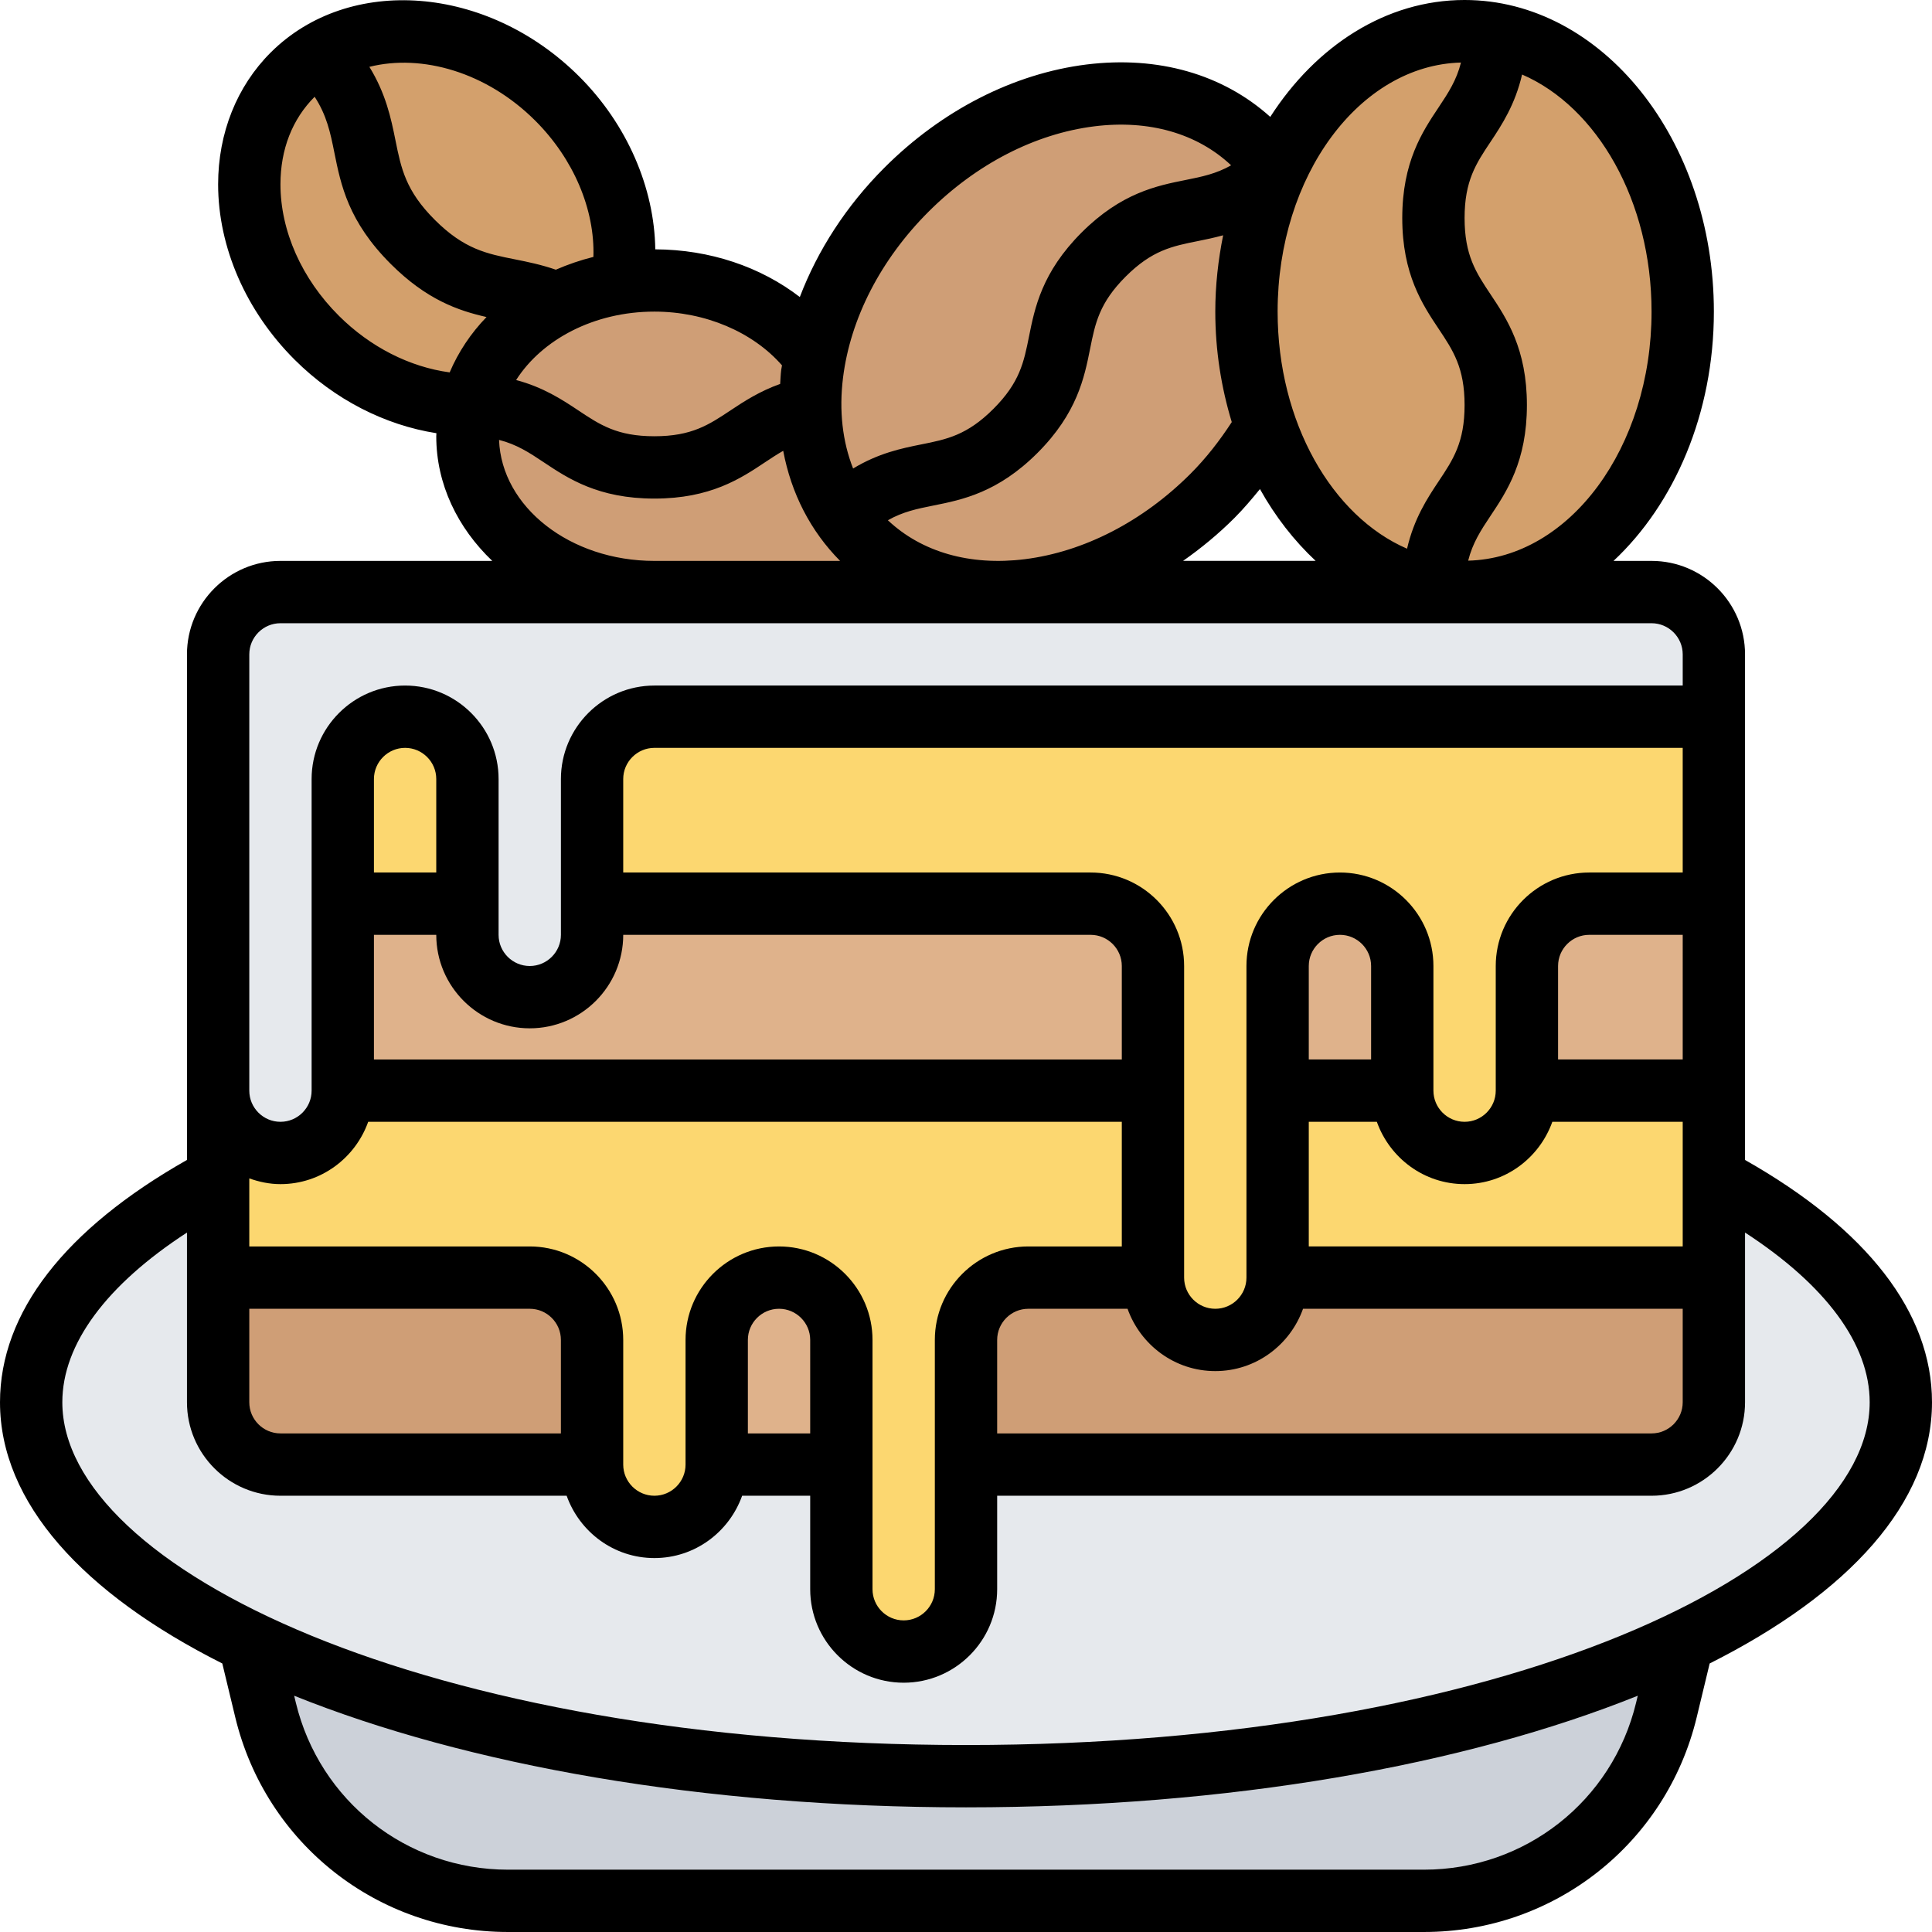 <svg height="496pt" viewBox="0 0 496 496" width="496pt" xmlns="http://www.w3.org/2000/svg"><path d="m432 421.68-4.16 17.281c-6.961 28.801-32.641 49.039-62.238 49.039h-235.203c-29.598 0-55.277-20.238-62.238-48.961l-4.16-17.359c44 20.961 110.078 34.32 184 34.32s140-13.359 184-34.32zm0 0" fill="#ccd1d9"/><path d="m56 328v32c0 8.801 7.199 16 16 16h80c0 4.398 1.762 8.398 4.719 11.281 2.883 2.957 6.883 4.719 11.281 4.719 8.801 0 16-7.199 16-16h32v32c0 4.398 1.762 8.398 4.719 11.281 2.883 2.957 6.883 4.719 11.281 4.719 8.801 0 16-7.199 16-16v-32h176c8.801 0 16-7.199 16-16v-57.602c30.16 16 48 36 48 57.602 0 23.52-21.039 44.961-56 61.68-44 20.961-110.078 34.32-184 34.32s-140-13.359-184-34.32c-34.961-16.719-56-38.16-56-61.68 0-21.602 17.84-41.602 48-57.602zm0 0" fill="#e6e9ed"/><path d="m440 328v32c0 8.801-7.199 16-16 16h-176v-32c0-8.801 7.199-16 16-16h32c0 4.398 1.762 8.398 4.719 11.281 2.883 2.957 6.883 4.719 11.281 4.719 8.801 0 16-7.199 16-16zm0 0" fill="#cf9e76"/><path d="m440 302.398v25.602h-112v-48h32c0 4.398 1.762 8.398 4.719 11.281 2.883 2.957 6.883 4.719 11.281 4.719 8.801 0 16-7.199 16-16h48zm0 0" fill="#fcd770"/><path d="m152 344v32h-80c-8.801 0-16-7.199-16-16v-32h80c8.801 0 16 7.199 16 16zm0 0" fill="#cf9e76"/><path d="m216 344v32h-32v-32c0-4.398 1.762-8.398 4.719-11.281 2.883-2.957 6.883-4.719 11.281-4.719 8.801 0 16 7.199 16 16zm0 0" fill="#dfb28b"/><path d="m56 280c0 8.801 7.199 16 16 16 4.398 0 8.398-1.762 11.281-4.719 2.957-2.883 4.719-6.883 4.719-11.281h208v48h-32c-8.801 0-16 7.199-16 16v64c0 8.801-7.199 16-16 16-4.398 0-8.398-1.762-11.281-4.719-2.957-2.883-4.719-6.883-4.719-11.281v-64c0-8.801-7.199-16-16-16-4.398 0-8.398 1.762-11.281 4.719-2.957 2.883-4.719 6.883-4.719 11.281v32c0 8.801-7.199 16-16 16-4.398 0-8.398-1.762-11.281-4.719-2.957-2.883-4.719-6.883-4.719-11.281v-32c0-8.801-7.199-16-16-16h-80zm0 0" fill="#fcd770"/><path d="m440 232v48h-48v-32c0-8.801 7.199-16 16-16zm0 0" fill="#dfb28b"/><path d="m360 248v32h-32v-32c0-4.398 1.762-8.398 4.719-11.281 2.883-2.957 6.883-4.719 11.281-4.719 8.801 0 16 7.199 16 16zm0 0" fill="#dfb28b"/><path d="m296 280h-208v-48h32v8c0 8.801 7.199 16 16 16 4.398 0 8.398-1.762 11.281-4.719 2.957-2.883 4.719-6.883 4.719-11.281v-8h128c8.801 0 16 7.199 16 16zm0 0" fill="#dfb28b"/><path d="m440 184v48h-32c-8.801 0-16 7.199-16 16v32c0 8.801-7.199 16-16 16-4.398 0-8.398-1.762-11.281-4.719-2.957-2.883-4.719-6.883-4.719-11.281v-32c0-8.801-7.199-16-16-16-4.398 0-8.398 1.762-11.281 4.719-2.957 2.883-4.719 6.883-4.719 11.281v80c0 8.801-7.199 16-16 16-4.398 0-8.398-1.762-11.281-4.719-2.957-2.883-4.719-6.883-4.719-11.281v-80c0-8.801-7.199-16-16-16h-128v-32c0-8.801 7.199-16 16-16zm0 0" fill="#fcd770"/><path d="m120 200v32h-32v-32c0-8.801 7.199-16 16-16 4.398 0 8.398 1.762 11.281 4.719 2.957 2.883 4.719 6.883 4.719 11.281zm0 0" fill="#fcd770"/><path d="m440 168v16h-272c-8.801 0-16 7.199-16 16v40c0 4.398-1.762 8.398-4.719 11.281-2.883 2.957-6.883 4.719-11.281 4.719-8.801 0-16-7.199-16-16v-40c0-4.398-1.762-8.398-4.719-11.281-2.883-2.957-6.883-4.719-11.281-4.719-8.801 0-16 7.199-16 16v80c0 4.398-1.762 8.398-4.719 11.281-2.883 2.957-6.883 4.719-11.281 4.719-8.801 0-16-7.199-16-16v-112c0-8.801 7.199-16 16-16h352c8.801 0 16 7.199 16 16zm0 0" fill="#e6e9ed"/><path d="m143.039 25.281c13.68 13.68 19.441 31.758 16.641 47.359-6.078.879-11.758 2.641-16.801 5.281-12.32-5.523-22.801-1.762-36.879-15.762-18.238-18.238-6.48-30.398-23.922-48.398 17.523-10.641 43.043-6.402 60.961 11.52zm0 0" fill="#d3a06c"/><path d="m142.879 77.922c-11.117 5.68-19.277 15.117-21.918 26.078-13.602 0-28.16-5.84-39.602-17.281-20.48-20.32-23.199-50.641-6.16-67.598 2.082-2.082 4.402-3.84 6.879-5.359 17.441 18 5.684 30.16 23.922 48.398 14.078 14 24.559 10.238 36.879 15.762zm0 0" fill="#d3a06c"/><g fill="#cf9e76"><path d="m216.398 132.32c1.523 2.16 3.203 4.238 5.121 6.16 9.039 9.121 21.441 13.52 34.719 13.52h-88.238c-26.48 0-48-17.922-48-40 0-2.719.32-5.441.961-8 23.039.398 23.359 16 47.039 16 21.039 0 23.602-12.32 40.078-15.281.082 10.16 2.801 19.68 8.32 27.602zm0 0"/><path d="m209.199 91.441c-.879 4.48-1.277 8.957-1.121 13.277-16.477 2.961-19.039 15.281-40.078 15.281-23.68 0-24-15.602-47.039-16 2.641-10.961 10.801-20.398 21.918-26.078 5.043-2.641 10.723-4.402 16.801-5.281 2.641-.402 5.441-.641 8.32-.641 17.441 0 32.801 7.84 41.199 19.441zm0 0"/><path d="m327.52 43.68.082.082c-4.883 10.637-7.602 23.039-7.602 36.238 0 10.559 1.762 20.641 5.039 29.68-3.68 6.16-8.238 12.16-13.758 17.602-16.242 16.238-36.562 24.719-55.043 24.719-13.277 0-25.68-4.398-34.719-13.52-1.918-1.922-3.598-4-5.121-6.16 16.402-15.602 27.602-5.039 44.32-21.68 16.961-16.961 5.602-28.32 22.641-45.281 16.641-16.641 27.762-6.16 44.16-21.68zm0 0"/><path d="m209.199 91.441c2.879-14.883 10.801-30 23.52-42.723 27.922-27.918 68.082-32.957 89.762-11.199 1.918 1.84 3.598 4 5.039 6.16-16.398 15.52-27.52 5.039-44.16 21.68-17.039 16.961-5.68 28.32-22.641 45.281-16.719 16.641-27.918 6.078-44.32 21.68-5.52-7.922-8.238-17.441-8.32-27.602-.156-4.32.242-8.797 1.121-13.277zm0 0"/></g><path d="m384 8.719c27.121 4.961 48 34.961 48 71.281 0 39.762-25.039 72-56 72-2.719 0-5.359-.238-8-.719.32-23.281 16-23.52 16-47.281 0-24-16-24-16-48 0-23.762 15.68-24 16-47.281zm0 0" fill="#d3a06c"/><path d="m327.762 43.441c9.68-21.203 27.68-35.441 48.238-35.441 2.719 0 5.359.238 8 .719-.32 23.281-16 23.52-16 47.281 0 24 16 24 16 48 0 23.762-15.68 24-16 47.281-19.199-3.52-35.281-19.602-42.961-41.602-3.277-9.039-5.039-19.121-5.039-29.68 0-13.199 2.719-25.602 7.602-36.238 0-.082.078-.242.16-.32zm0 0" fill="#d3a06c"/><path d="m496 360c0-23.047-16.688-44.465-48-62.207v-129.793c0-13.23-10.77-24-24-24h-9.762c15.602-14.602 25.762-37.816 25.762-64 0-44.113-28.711-80-64-80-20.16 0-38.145 11.742-49.887 30.008-12.145-10.93-28.738-15.727-47.168-13.449-18.723 2.336-37.152 11.754-51.891 26.496-9.773 9.77-17.133 21.176-21.719 33.203-10.047-7.746-23.09-12.195-37.105-12.242-.223-15.77-7.191-32.078-19.559-44.406-23.52-23.441-59.023-26.184-79.152-6.152-8.719 8.688-13.52 20.711-13.52 33.863 0 16.176 7.176 32.609 19.688 45.07 10.234 10.195 23.129 16.754 36.352 18.824 0 .266-.039.52-.039.785 0 12.305 5.473 23.496 14.375 32h-54.375c-13.23 0-24 10.77-24 24v129.793c-31.312 17.742-48 39.16-48 62.207 0 25.777 21.312 49.078 57.07 67.062l3.328 13.816c7.832 32.457 36.609 55.121 69.992 55.121h235.203c33.383 0 62.168-22.672 70-55.129l3.328-13.809c35.766-17.984 57.078-41.277 57.078-67.062zm-296-40c-13.23 0-24 10.77-24 24v32c0 4.414-3.594 8-8 8s-8-3.586-8-8v-32c0-13.23-10.77-24-24-24h-72v-17.473c2.512.898 5.184 1.473 8 1.473 10.414 0 19.215-6.711 22.527-16h193.473v32h-24c-13.23 0-24 10.77-24 24v64c0 4.414-3.594 8-8 8s-8-3.586-8-8v-64c0-13.23-10.77-24-24-24zm8 48h-16v-24c0-4.414 3.594-8 8-8s8 3.586 8 8zm-136 0c-4.406 0-8-3.586-8-8v-24h72c4.406 0 8 3.586 8 8v24zm40-144h-16v-24c0-4.406 3.594-8 8-8s8 3.594 8 8zm-16 16h16c0 13.23 10.77 24 24 24s24-10.77 24-24h120c4.406 0 8 3.594 8 8v24h-192zm256 32h-16v-24c0-4.406 3.594-8 8-8s8 3.594 8 8zm-16 16h17.473c3.312 9.289 12.113 16 22.527 16s19.215-6.711 22.527-16h33.473v32h-96zm96-16h-32v-24c0-4.406 3.594-8 8-8h24zm0-48h-24c-13.23 0-24 10.77-24 24v32c0 4.414-3.594 8-8 8s-8-3.586-8-8v-32c0-13.23-10.77-24-24-24s-24 10.77-24 24v80c0 4.414-3.594 8-8 8s-8-3.586-8-8v-80c0-13.23-10.77-24-24-24h-120v-24c0-4.406 3.594-8 8-8h264zm-176 120c0-4.414 3.594-8 8-8h25.473c3.312 9.289 12.113 16 22.527 16s19.215-6.711 22.527-16h97.473v24c0 4.414-3.594 8-8 8h-168zm60.23-235.641c-3.086 4.738-6.566 9.242-10.598 13.273-12.242 12.238-27.352 20.031-42.562 21.934-14.047 1.746-26.445-1.824-35.125-10 3.84-2.184 7.469-2.941 11.688-3.781 7.359-1.473 16.52-3.305 26.719-13.504 10.199-10.203 12.031-19.359 13.504-26.723 1.32-6.574 2.352-11.766 9.129-18.543 6.77-6.77 11.961-7.809 18.527-9.121 2.031-.406 4.215-.863 6.504-1.488-1.262 6.281-2.016 12.824-2.016 19.594 0 10 1.543 19.527 4.23 28.359zm.715 24.586c2.328-2.328 4.438-4.84 6.52-7.387 3.934 7.074 8.781 13.273 14.297 18.434h-34.035c4.641-3.25 9.09-6.914 13.219-11.047zm107.055-52.945c0 34.871-21.039 63.273-47.078 63.938 1.141-4.555 3.254-7.785 5.734-11.504 4.168-6.25 9.344-14.02 9.344-28.441 0-14.426-5.176-22.191-9.344-28.441-3.719-5.582-6.656-9.992-6.656-19.574 0-9.57 2.938-13.977 6.656-19.551 2.93-4.395 6.328-9.602 8.105-17.297 19.262 8.328 33.238 32.457 33.238 60.871zm-48.93-63.938c-1.141 4.547-3.254 7.777-5.727 11.488-4.168 6.242-9.344 14.008-9.344 28.426 0 14.422 5.176 22.199 9.344 28.449 3.719 5.574 6.656 9.98 6.656 19.566 0 9.582-2.938 13.992-6.656 19.566-2.938 4.402-6.336 9.609-8.113 17.312-19.254-8.328-33.23-32.457-33.23-60.871 0-34.871 21.031-63.273 47.07-63.938zm-158.637 80.867c1.902-15.211 9.688-30.32 21.934-42.562 12.25-12.238 27.352-20.031 42.562-21.934 14.039-1.754 26.445 1.824 35.133 10.008-3.848 2.184-7.477 2.926-11.68 3.766-7.359 1.473-16.512 3.297-26.711 13.496s-12.031 19.359-13.504 26.723c-1.32 6.574-2.352 11.766-9.129 18.543-6.773 6.773-11.969 7.816-18.543 9.129-5.039 1.008-10.969 2.238-17.48 6.184-2.711-6.875-3.648-14.801-2.582-23.352zm-15.672-3.129c-.059.383-.152.766-.203 1.152-.152 1.223-.184 2.414-.27 3.613-5.281 1.883-9.258 4.473-12.723 6.777-5.582 3.719-9.992 6.656-19.566 6.656s-13.984-2.938-19.559-6.656c-4.129-2.75-8.984-5.93-15.938-7.777 6.617-10.375 19.961-17.566 35.496-17.566 13.078 0 25.289 5.246 32.762 13.801zm-63.379-62.855c9.906 9.871 15.359 22.871 14.961 35.008-3.359.84-6.582 1.949-9.648 3.285-3.727-1.293-7.246-2.008-10.438-2.645-7.297-1.449-13.059-2.602-20.594-10.113-7.535-7.504-8.68-13.234-10.145-20.488-1.145-5.703-2.473-11.953-6.688-18.832 13.52-3.391 30.105 1.383 42.551 13.785zm-50.398 50.109c-9.52-9.48-14.984-21.773-14.984-33.734 0-8.969 3.039-16.746 8.777-22.48 3.102 4.785 4.023 9.16 5.055 14.305 1.672 8.312 3.559 17.734 14.535 28.672 9.16 9.129 17.258 11.926 24.535 13.574-4.055 4.195-7.246 9-9.461 14.211-10.234-1.379-20.363-6.48-28.457-14.547zm41.137 31.883c4.527 1.152 7.742 3.246 11.438 5.719 6.25 4.168 14.016 9.344 28.441 9.344s22.191-5.176 28.441-9.344c1.582-1.055 3.086-2.039 4.629-2.922 2.051 10.922 7 20.594 14.609 28.266h-47.68c-21.656 0-39.246-13.863-39.879-31.062zm-64.121 55.062c0-4.406 3.594-8 8-8h183.809c.086 0 .176.008.27.008.066 0 .129-.008.188-.008h167.734c4.406 0 8 3.594 8 8v8h-264c-13.23 0-24 10.77-24 24v40c0 4.406-3.594 8-8 8s-8-3.594-8-8v-40c0-13.23-10.77-24-24-24s-24 10.77-24 24v80c0 4.414-3.594 8-8 8s-8-3.586-8-8zm356.031 269.129c-6.078 25.238-28.473 42.871-54.438 42.871h-235.203c-25.965 0-48.344-17.625-54.438-42.863l-.434-1.793c44.328 17.816 104.809 28.656 172.48 28.656 67.664 0 128.145-10.832 172.465-28.656zm-172.031 10.871c-138.777 0-232-45.504-232-88 0-14.93 11.32-30.121 32-43.566v43.566c0 13.23 10.77 24 24 24h73.473c3.312 9.289 12.113 16 22.527 16s19.215-6.711 22.527-16h17.473v24c0 13.23 10.77 24 24 24s24-10.77 24-24v-24h168c13.23 0 24-10.77 24-24v-43.566c20.68 13.445 32 28.637 32 43.566 0 42.496-93.223 88-232 88zm0 0"/></svg>